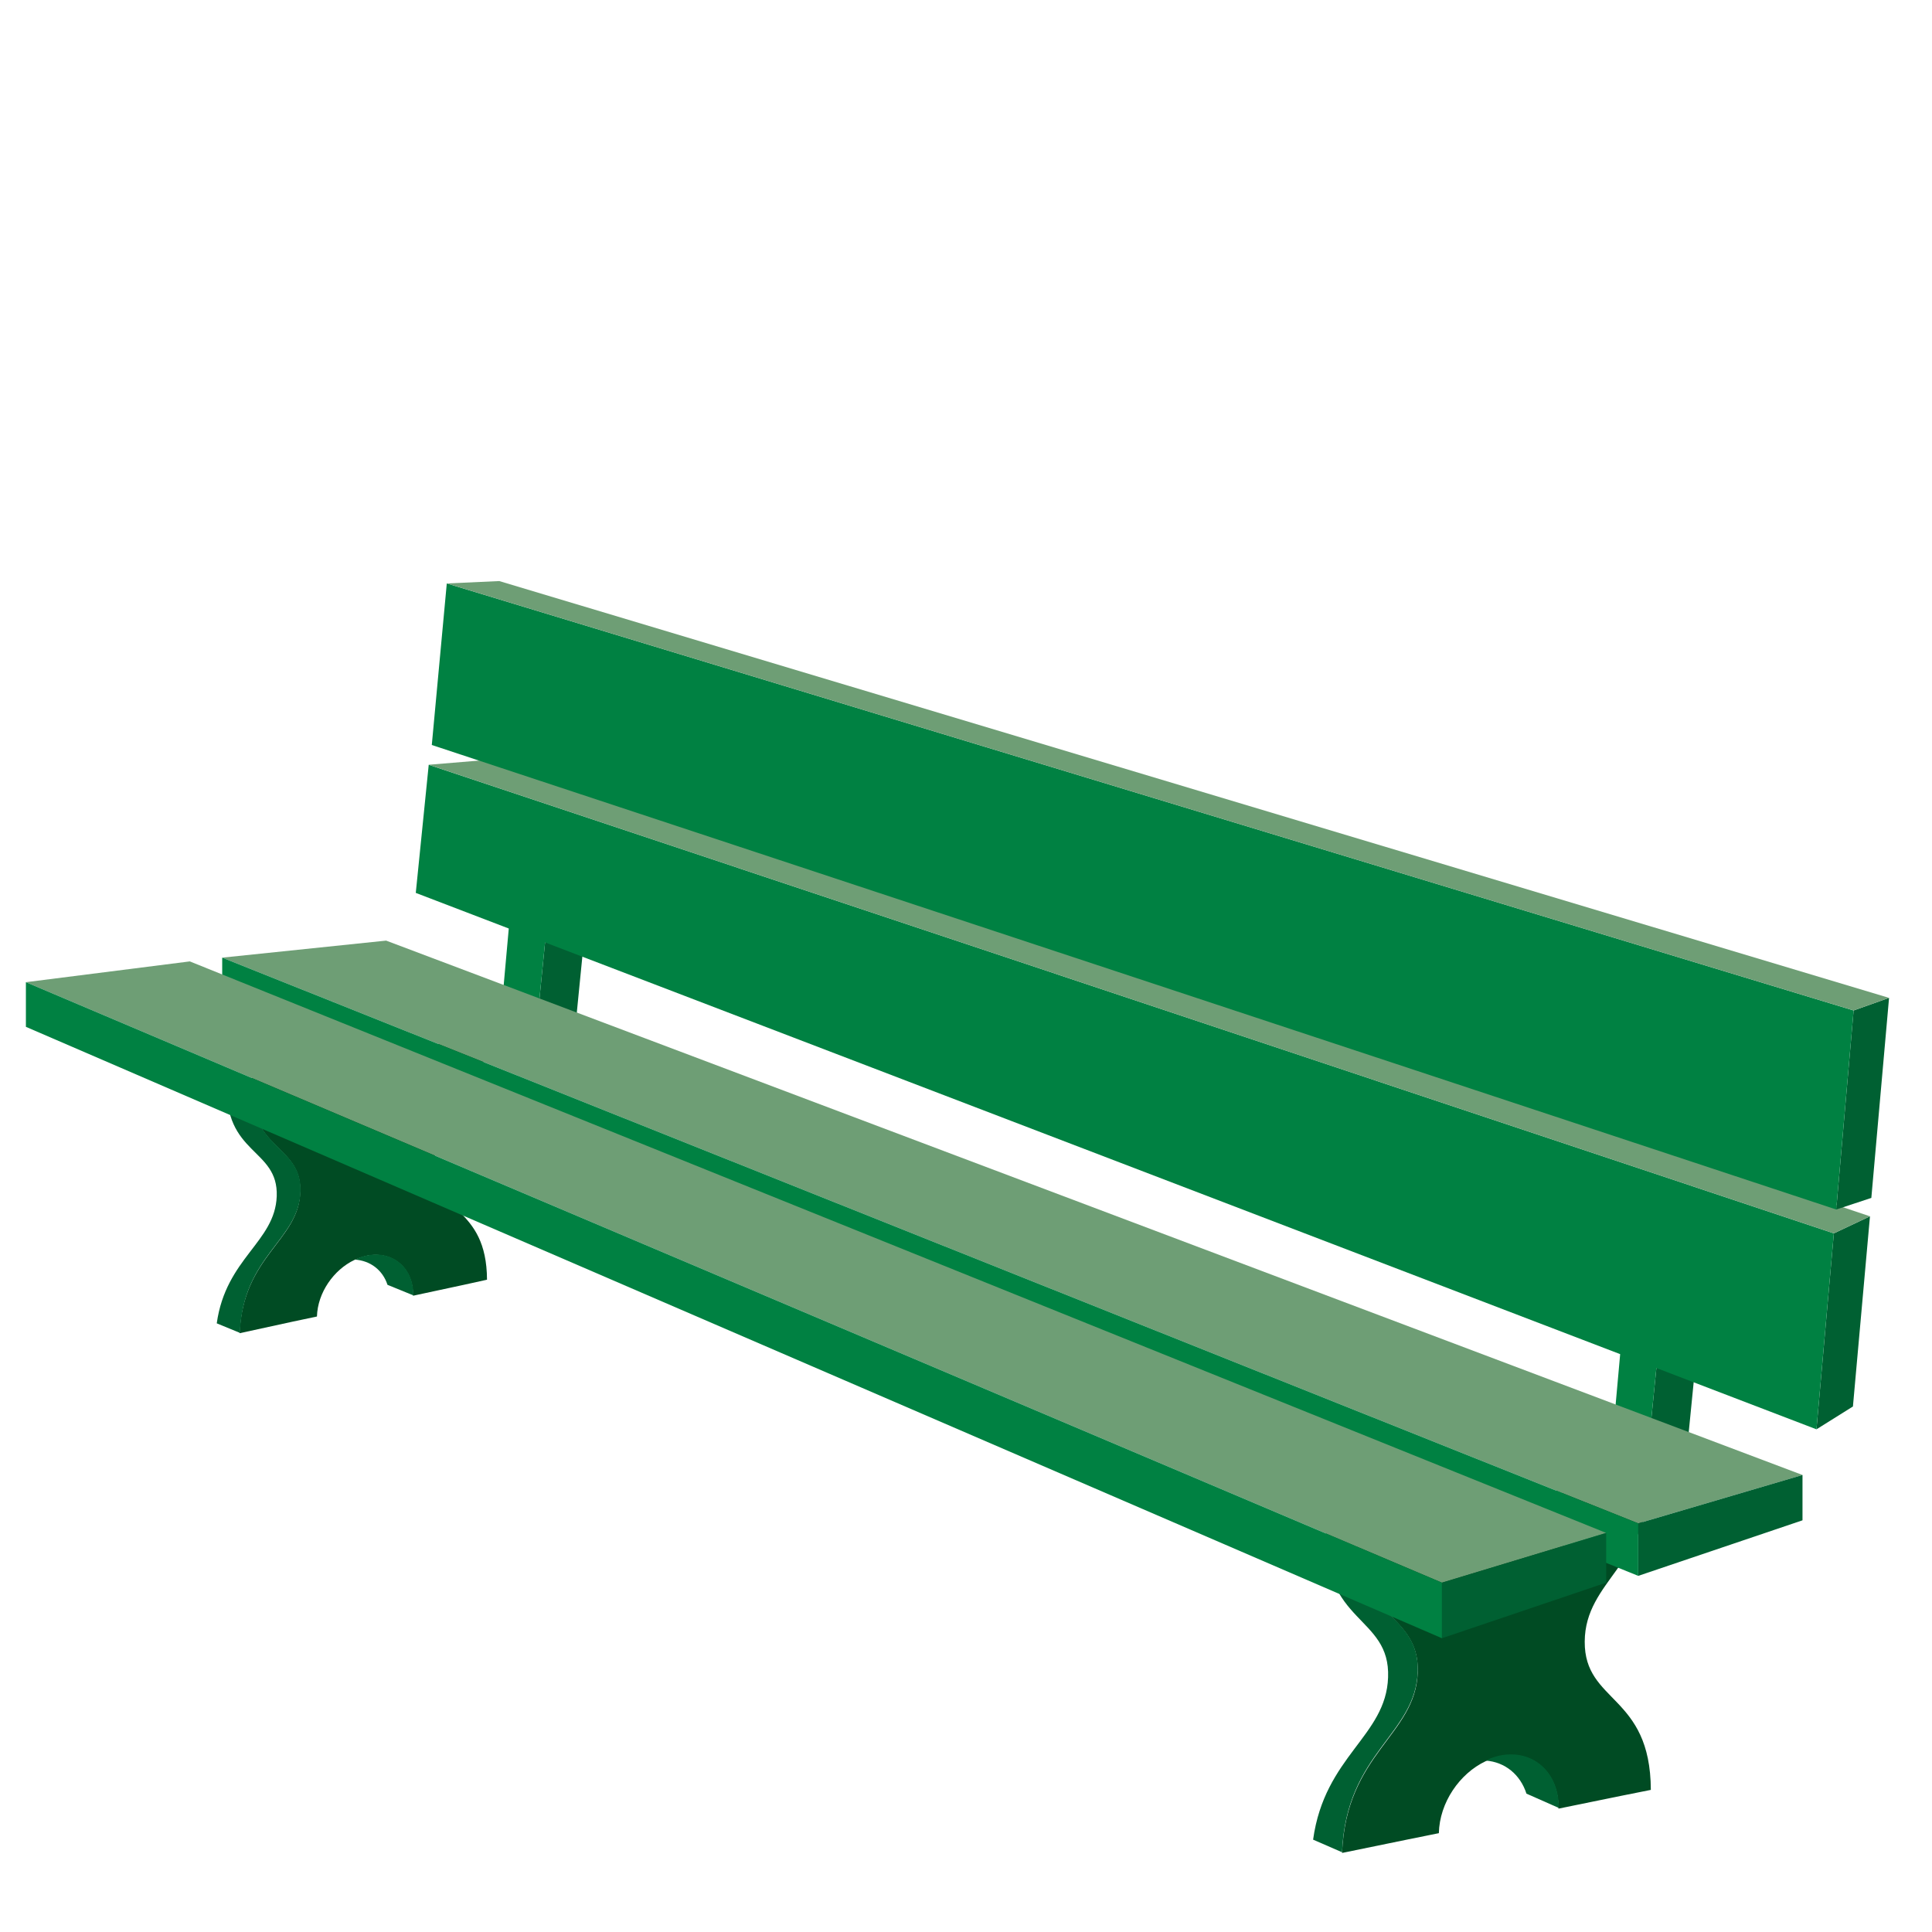 <?xml version="1.0" encoding="utf-8"?>
<!-- Generator: Adobe Illustrator 16.0.0, SVG Export Plug-In . SVG Version: 6.00 Build 0)  -->
<!DOCTYPE svg PUBLIC "-//W3C//DTD SVG 1.1//EN" "http://www.w3.org/Graphics/SVG/1.1/DTD/svg11.dtd">
<svg version="1.1" xmlns="http://www.w3.org/2000/svg" xmlns:xlink="http://www.w3.org/1999/xlink" x="0px" y="0px" width="566.9px"
	 height="566.9px" viewBox="0 0 566.9 566.9" enable-background="new 0 0 566.9 566.9" xml:space="preserve">
<g id="fond" display="none">
	
		<rect x="-7607.9" y="-9494.9" display="inline" fill-rule="evenodd" clip-rule="evenodd" fill="#F2F2F2" width="15942.5" height="15814.7"/>
</g>
<g id="en_cours">
</g>
<g id="fini">
	<g>
		<polygon fill-rule="evenodd" clip-rule="evenodd" fill="#006032" points="500.1,374 488.3,378.7 482.6,435.7 494.6,429.5 		"/>
		<polygon fill-rule="evenodd" clip-rule="evenodd" fill="#008142" points="482.6,435.7 472.3,431.8 477.5,374 488.3,378.7 		"/>
		<polygon fill-rule="evenodd" clip-rule="evenodd" fill="#006032" points="173.8,251.2 162,255.9 156.3,313 168.3,306.7 		"/>
		<polygon fill-rule="evenodd" clip-rule="evenodd" fill="#008142" points="156.3,313 146,309 151.2,251.2 162,255.9 		"/>
		<g>
			<path fill="#008142" d="M122,307.5l-6.6,1.2c-0.1,6.3-4.5,12.5-10.4,15.1c1.1,0.1,2.2,0,3.4-0.2C115.9,322.2,121.9,315,122,307.5
				z"/>
			<path fill="#004B23" d="M142.7,303.8l-6.5,1.2l-14.2,2.6c-0.1,7.5-6.1,14.7-13.6,16.1c-1.2,0.2-2.3,0.3-3.4,0.2
				c-5.9-0.4-10.1-5-9.9-11.4l-6.8,1.2l-14.9,2.7c-0.9,21.3,15.1,19.1,14.7,33.3c-0.4,14.4-16.8,18.7-17.8,41.5l15.6-3.4l7.1-1.5
				c0.2-7,4.9-13.7,11-16.6c1.1-0.5,2.3-0.9,3.5-1.2c7.7-1.6,13.8,3.6,13.7,11.7l14.9-3.2l6.8-1.5c-0.1-21.8-15.6-19.5-15.5-33.6
				C127.5,328,142.8,324.2,142.7,303.8z"/>
			<path fill="#006032" d="M73.5,316.3l-6.9,1.3c-1,21.4,15.1,19.2,14.6,33.4c-0.5,13.5-14.9,18.1-17.6,37.3l6.8,2.8
				c0.9-22.8,17.3-27.1,17.8-41.5C88.6,335.5,72.6,337.7,73.5,316.3z"/>
			<path fill="#006032" d="M107.6,368.4c-1.2,0.2-2.4,0.7-3.5,1.2c4.6,0.3,8.2,3.1,9.6,7.4l7.6,3.1
				C121.4,372,115.3,366.8,107.6,368.4z"/>
		</g>
		<g>
			<path fill="#008142" d="M458.3,437.1l-8.2,1.4c-0.1,8.1-5.6,16-12.9,19.2c1.3,0.1,2.7,0.1,4.2-0.2
				C450.6,455.9,458.2,446.7,458.3,437.1z"/>
			<path fill="#004B23" d="M484.1,432.7l-8.1,1.4l-17.7,3c-0.1,9.6-7.7,18.8-17,20.5c-1.5,0.3-2.9,0.3-4.2,0.2
				c-7.3-0.7-12.6-6.6-12.4-14.9l-8.5,1.5l-18.5,3.2c-1.1,27.4,18.9,24.9,18.3,43.1c-0.6,18.5-21,23.7-22.2,53l19.5-4l8.9-1.8
				c0.2-9,6.1-17.5,13.7-21.1c1.4-0.7,2.8-1.2,4.3-1.5c9.6-1.9,17.2,4.9,17.1,15.4l18.6-3.8l8.5-1.7c-0.1-28.1-19.5-25.4-19.4-43.5
				C465.1,463.6,484.2,459,484.1,432.7z"/>
			<path fill="#006032" d="M397.7,447.5l-8.6,1.5c-1.2,27.5,18.9,25,18.2,43.2c-0.6,17.3-18.6,23-22,47.6l8.5,3.7
				c1.2-29.3,21.6-34.5,22.2-53C416.6,472.4,396.6,474.9,397.7,447.5z"/>
			<path fill="#006032" d="M440.2,515.1c-1.5,0.3-2.9,0.8-4.3,1.5c5.7,0.4,10.2,4.1,12,9.7l9.5,4.2
				C457.5,520,449.8,513.2,440.2,515.1z"/>
		</g>
		<g>
			<polygon fill-rule="evenodd" clip-rule="evenodd" fill="#6E9E75" points="480.7,447 65.2,281 113.3,276 528.9,432.8 			"/>
			<polygon fill-rule="evenodd" clip-rule="evenodd" fill="#006032" points="480.7,447 528.9,432.8 528.9,446.1 480.7,462.4 			"/>
			<polygon fill-rule="evenodd" clip-rule="evenodd" fill="#008142" points="65.2,281 480.7,447 480.7,462.4 65.2,294.1 			"/>
			<polygon fill-rule="evenodd" clip-rule="evenodd" fill="#6E9E75" points="423.1,464.4 7.6,288.2 55.7,282.1 471.3,449.8 			"/>
			<polygon fill-rule="evenodd" clip-rule="evenodd" fill="#006032" points="423.1,464.4 471.3,449.8 471.3,464.4 423.1,480.7 			
				"/>
			<polygon fill-rule="evenodd" clip-rule="evenodd" fill="#008142" points="7.6,288.2 423.1,464.4 423.1,480.7 7.6,301.3 			"/>
		</g>
		<polygon fill-rule="evenodd" clip-rule="evenodd" fill="#006032" points="548.7,356.9 538.1,361.9 533,419.4 543.7,412.7 		"/>
		<polygon fill-rule="evenodd" clip-rule="evenodd" fill="#008142" points="533,419.4 122,262 125.8,224.4 538.1,361.9 		"/>
		<polygon fill-rule="evenodd" clip-rule="evenodd" fill="#6E9E75" points="548.7,356.9 538.1,361.9 125.8,224.4 148.7,222.5 		"/>
		<polygon fill-rule="evenodd" clip-rule="evenodd" fill="#006032" points="554.3,292.8 543.9,296.5 538.8,354.9 549.1,351.5 		"/>
		<polygon fill-rule="evenodd" clip-rule="evenodd" fill="#008142" points="538.8,354.9 126.7,218.6 131.1,171.2 543.9,296.5 		"/>
		<polygon fill-rule="evenodd" clip-rule="evenodd" fill="#6E9E75" points="554.3,292.8 543.9,296.5 131.1,171.2 146.5,170.5 		"/>
	</g>
</g>
</svg>
